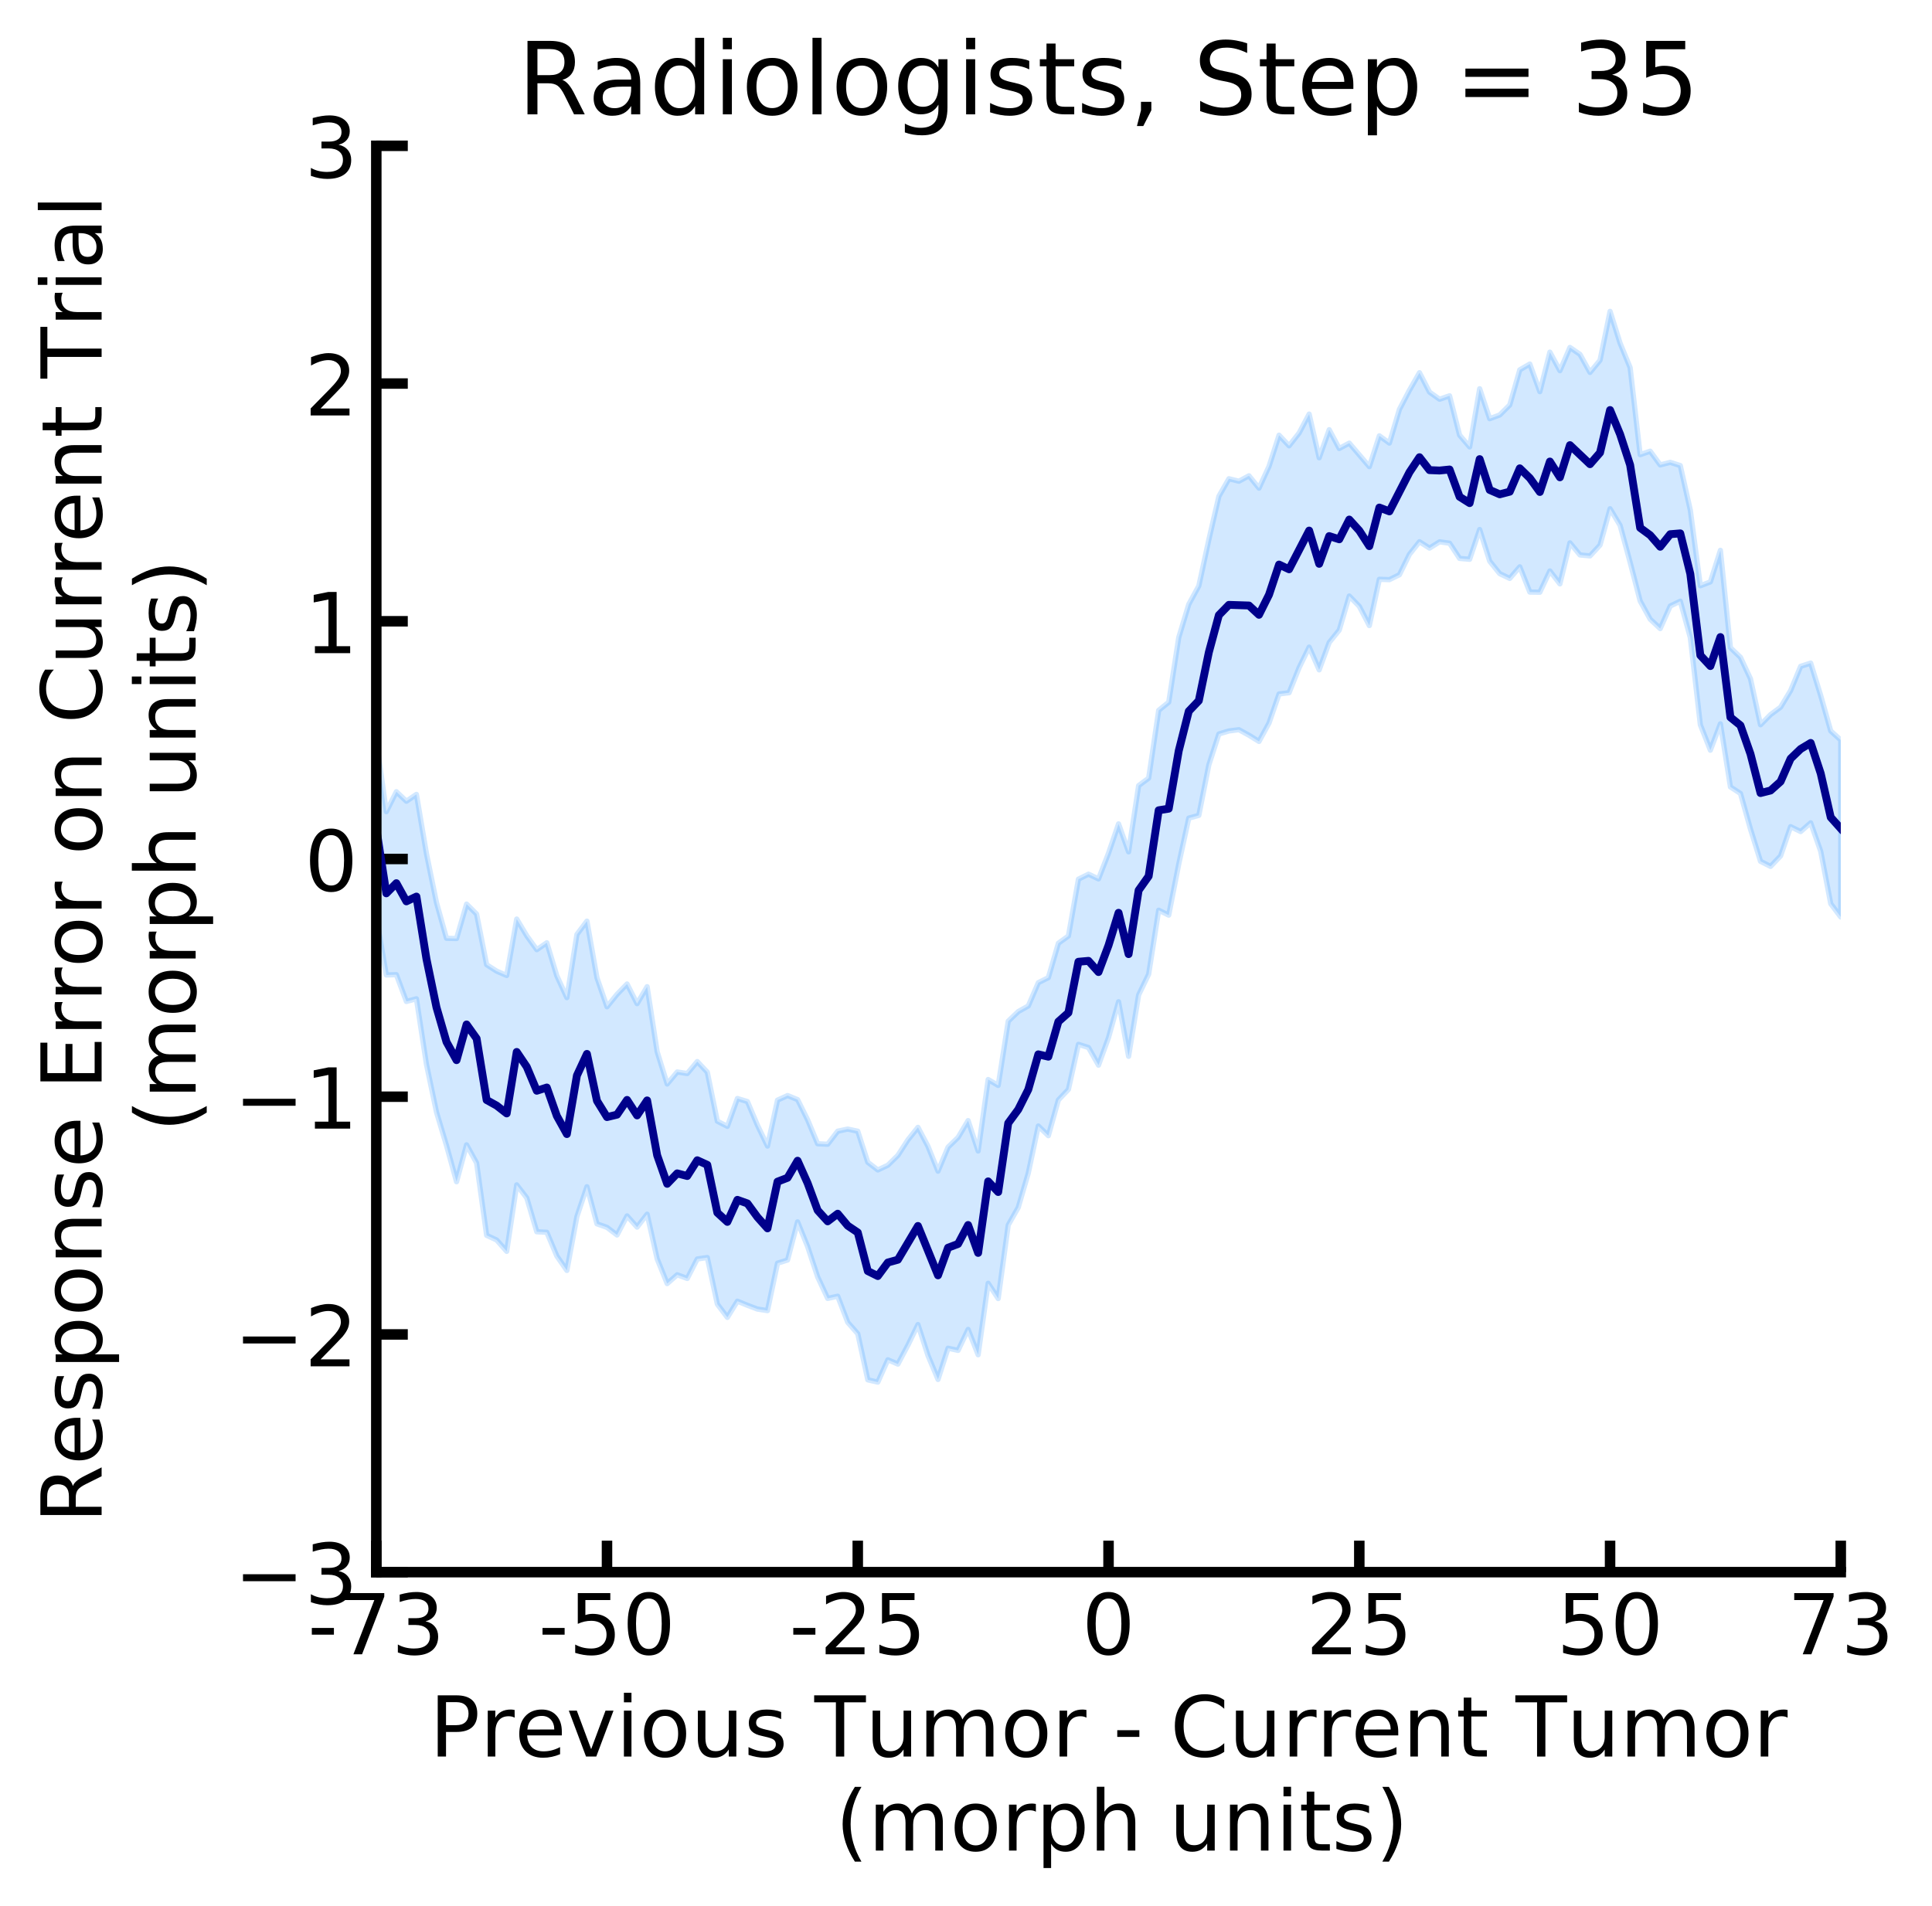 <?xml version="1.0" encoding="utf-8" standalone="no"?>
<!DOCTYPE svg PUBLIC "-//W3C//DTD SVG 1.1//EN"
  "http://www.w3.org/Graphics/SVG/1.1/DTD/svg11.dtd">
<!-- Created with matplotlib (https://matplotlib.org/) -->
<svg height="363.175pt" version="1.1" viewBox="0 0 368.069 363.175" width="368.069pt" xmlns="http://www.w3.org/2000/svg" xmlns:xlink="http://www.w3.org/1999/xlink">
 <defs>
  <style type="text/css">
*{stroke-linecap:butt;stroke-linejoin:round;}
  </style>
 </defs>
 <g id="figure_1">
  <g id="patch_1">
   <path d="M 0 363.175 
L 368.069 363.175 
L 368.069 0 
L 0 0 
z
" style="fill:#ffffff;"/>
  </g>
  <g id="axes_1">
   <g id="patch_2">
    <path d="M 71.689 299.589 
L 350.689 299.589 
L 350.689 27.789 
L 71.689 27.789 
z
" style="fill:#ffffff;"/>
   </g>
   <g id="PolyCollection_1">
    <defs>
     <path d="M 71.689 -188.429 
L 71.689 -222.146 
L 73.6 -208.503 
L 75.511 -212.309 
L 77.422 -210.492 
L 79.333 -211.796 
L 81.244 -200.526 
L 83.155 -191.182 
L 85.066 -184.375 
L 86.977 -184.326 
L 88.888 -190.89 
L 90.799 -188.99 
L 92.71 -179.336 
L 94.621 -178.111 
L 96.531 -177.284 
L 98.442 -188.038 
L 100.353 -184.854 
L 102.264 -182.2 
L 104.175 -183.523 
L 106.086 -177.214 
L 107.997 -173.061 
L 109.908 -185.107 
L 111.819 -187.646 
L 113.73 -176.845 
L 115.641 -171.325 
L 117.552 -173.695 
L 119.463 -175.667 
L 121.374 -171.914 
L 123.285 -175.153 
L 125.196 -162.769 
L 127.107 -156.605 
L 129.018 -158.898 
L 130.929 -158.602 
L 132.84 -160.883 
L 134.751 -158.858 
L 136.662 -149.515 
L 138.573 -148.535 
L 140.484 -153.843 
L 142.394 -153.259 
L 144.305 -148.754 
L 146.216 -144.777 
L 148.127 -153.53 
L 150.038 -154.405 
L 151.949 -153.633 
L 153.86 -149.788 
L 155.771 -145.221 
L 157.682 -145.126 
L 159.593 -147.615 
L 161.504 -148.017 
L 163.415 -147.611 
L 165.326 -141.69 
L 167.237 -140.225 
L 169.148 -141.129 
L 171.059 -143.007 
L 172.97 -145.961 
L 174.881 -148.347 
L 176.792 -144.726 
L 178.703 -139.99 
L 180.614 -144.564 
L 182.525 -146.423 
L 184.436 -149.634 
L 186.347 -143.834 
L 188.257 -157.461 
L 190.168 -156.333 
L 192.079 -168.573 
L 193.99 -170.407 
L 195.901 -171.479 
L 197.812 -175.91 
L 199.723 -176.871 
L 201.634 -183.429 
L 203.545 -184.811 
L 205.456 -195.639 
L 207.367 -196.592 
L 209.278 -195.688 
L 211.189 -200.597 
L 213.1 -206.178 
L 215.011 -200.841 
L 216.922 -213.466 
L 218.833 -214.893 
L 220.744 -227.809 
L 222.655 -229.36 
L 224.566 -241.701 
L 226.477 -248.023 
L 228.388 -251.516 
L 230.299 -260.335 
L 232.21 -268.601 
L 234.121 -271.944 
L 236.031 -271.473 
L 237.942 -272.508 
L 239.853 -270.153 
L 241.764 -274.311 
L 243.675 -280.248 
L 245.586 -278.219 
L 247.497 -280.663 
L 249.408 -284.267 
L 251.319 -275.94 
L 253.23 -281.291 
L 255.141 -277.709 
L 257.052 -278.734 
L 258.963 -276.494 
L 260.874 -274.249 
L 262.785 -280.123 
L 264.696 -278.739 
L 266.607 -285.166 
L 268.518 -288.813 
L 270.429 -292.153 
L 272.34 -288.454 
L 274.251 -287.098 
L 276.162 -287.751 
L 278.073 -280.252 
L 279.984 -278.006 
L 281.894 -289.098 
L 283.805 -283.387 
L 285.716 -284.099 
L 287.627 -286.006 
L 289.538 -292.695 
L 291.449 -293.805 
L 293.36 -288.537 
L 295.271 -296.069 
L 297.182 -292.534 
L 299.093 -296.966 
L 301.004 -295.646 
L 302.915 -292.202 
L 304.826 -294.526 
L 306.737 -303.844 
L 308.648 -297.781 
L 310.559 -293.126 
L 312.47 -276.53 
L 314.381 -277.198 
L 316.292 -274.581 
L 318.203 -275.069 
L 320.114 -274.458 
L 322.025 -265.977 
L 323.936 -251.55 
L 325.847 -252.29 
L 327.757 -258.305 
L 329.668 -239.754 
L 331.579 -237.912 
L 333.49 -233.821 
L 335.401 -225.061 
L 337.312 -226.996 
L 339.223 -228.414 
L 341.134 -231.579 
L 343.045 -236.196 
L 344.956 -236.814 
L 346.867 -230.633 
L 348.778 -223.883 
L 350.689 -222.146 
L 350.689 -188.429 
L 350.689 -188.429 
L 348.778 -190.957 
L 346.867 -200.948 
L 344.956 -206.38 
L 343.045 -204.708 
L 341.134 -205.645 
L 339.223 -200.068 
L 337.312 -198.07 
L 335.401 -199.043 
L 333.49 -205.17 
L 331.579 -211.969 
L 329.668 -213.215 
L 327.757 -225.246 
L 325.847 -220.214 
L 323.936 -225.055 
L 322.025 -241.66 
L 320.114 -248.609 
L 318.203 -247.687 
L 316.292 -243.391 
L 314.381 -245.178 
L 312.47 -248.649 
L 310.559 -256.011 
L 308.648 -263.051 
L 306.737 -266.23 
L 304.826 -259.304 
L 302.915 -257.241 
L 301.004 -257.422 
L 299.093 -259.731 
L 297.182 -251.907 
L 295.271 -254.375 
L 293.36 -250.314 
L 291.449 -250.345 
L 289.538 -255.163 
L 287.627 -252.949 
L 285.716 -253.86 
L 283.805 -256.237 
L 281.894 -262.271 
L 279.984 -256.599 
L 278.073 -256.76 
L 276.162 -259.661 
L 274.251 -259.923 
L 272.34 -258.726 
L 270.429 -259.942 
L 268.518 -257.541 
L 266.607 -253.652 
L 264.696 -252.715 
L 262.785 -252.786 
L 260.874 -243.964 
L 258.963 -247.628 
L 257.052 -249.599 
L 255.141 -243.104 
L 253.23 -240.741 
L 251.319 -235.526 
L 249.408 -239.863 
L 247.497 -235.937 
L 245.586 -231.168 
L 243.675 -230.934 
L 241.764 -225.388 
L 239.853 -221.885 
L 237.942 -223.068 
L 236.031 -224.122 
L 234.121 -223.88 
L 232.21 -223.307 
L 230.299 -217.41 
L 228.388 -207.793 
L 226.477 -207.27 
L 224.566 -198.509 
L 222.655 -188.784 
L 220.744 -189.726 
L 218.833 -177.529 
L 216.922 -173.568 
L 215.011 -161.878 
L 213.1 -172.284 
L 211.189 -165.451 
L 209.278 -160.194 
L 207.367 -163.555 
L 205.456 -164.162 
L 203.545 -155.566 
L 201.634 -153.558 
L 199.723 -146.757 
L 197.812 -148.605 
L 195.901 -139.624 
L 193.99 -133.087 
L 192.079 -129.723 
L 190.168 -115.717 
L 188.257 -118.635 
L 186.347 -105.005 
L 184.436 -109.838 
L 182.525 -105.841 
L 180.614 -106.255 
L 178.703 -100.304 
L 176.792 -104.863 
L 174.881 -110.763 
L 172.97 -106.836 
L 171.059 -103.231 
L 169.148 -104.051 
L 167.237 -99.794 
L 165.326 -100.231 
L 163.415 -109.018 
L 161.504 -111.187 
L 159.593 -116.166 
L 157.682 -115.744 
L 155.771 -119.849 
L 153.86 -125.626 
L 151.949 -130.337 
L 150.038 -123.06 
L 148.127 -122.465 
L 146.216 -113.421 
L 144.305 -113.716 
L 142.394 -114.437 
L 140.484 -115.22 
L 138.573 -112.13 
L 136.662 -114.653 
L 134.751 -123.537 
L 132.84 -123.262 
L 130.929 -119.546 
L 129.018 -120.252 
L 127.107 -118.568 
L 125.196 -123.286 
L 123.285 -131.8 
L 121.374 -129.331 
L 119.463 -131.474 
L 117.552 -127.834 
L 115.641 -129.284 
L 113.73 -129.959 
L 111.819 -137.032 
L 109.908 -131.344 
L 107.997 -121.075 
L 106.086 -123.823 
L 104.175 -128.35 
L 102.264 -128.444 
L 100.353 -134.903 
L 98.442 -137.387 
L 96.531 -124.716 
L 94.621 -126.876 
L 92.71 -127.765 
L 90.799 -141.554 
L 88.888 -145.015 
L 86.977 -137.981 
L 85.066 -144.869 
L 83.155 -151.248 
L 81.244 -160.355 
L 79.333 -172.847 
L 77.422 -172.331 
L 75.511 -177.438 
L 73.6 -177.381 
L 71.689 -188.429 
z
" id="m6a4bc17af1" style="stroke:#1e90ff;stroke-opacity:0.2;"/>
    </defs>
    <g clip-path="url(#p7800f94bde)">
     <use style="fill:#1e90ff;fill-opacity:0.2;stroke:#1e90ff;stroke-opacity:0.2;" x="0" xlink:href="#m6a4bc17af1" y="363.175"/>
    </g>
   </g>
   <g id="matplotlib.axis_1">
    <g id="xtick_1">
     <g id="line2d_1">
      <defs>
       <path d="M 0 0 
L 0 -6 
" id="m533072d7c7" style="stroke:#000000;stroke-width:2;"/>
      </defs>
      <g>
       <use style="stroke:#000000;stroke-width:2;" x="71.689" xlink:href="#m533072d7c7" y="299.589"/>
      </g>
     </g>
     <g id="text_1">
      <!-- -73 -->
      <defs>
       <path d="M 4.891 31.391 
L 31.203 31.391 
L 31.203 23.391 
L 4.891 23.391 
z
" id="DejaVuSans-45"/>
       <path d="M 8.203 72.906 
L 55.078 72.906 
L 55.078 68.703 
L 28.609 0 
L 18.312 0 
L 43.219 64.594 
L 8.203 64.594 
z
" id="DejaVuSans-55"/>
       <path d="M 40.578 39.312 
Q 47.656 37.797 51.625 33 
Q 55.609 28.219 55.609 21.188 
Q 55.609 10.406 48.188 4.484 
Q 40.766 -1.422 27.094 -1.422 
Q 22.516 -1.422 17.656 -0.516 
Q 12.797 0.391 7.625 2.203 
L 7.625 11.719 
Q 11.719 9.328 16.594 8.109 
Q 21.484 6.891 26.812 6.891 
Q 36.078 6.891 40.938 10.547 
Q 45.797 14.203 45.797 21.188 
Q 45.797 27.641 41.281 31.266 
Q 36.766 34.906 28.719 34.906 
L 20.219 34.906 
L 20.219 43.016 
L 29.109 43.016 
Q 36.375 43.016 40.234 45.922 
Q 44.094 48.828 44.094 54.297 
Q 44.094 59.906 40.109 62.906 
Q 36.141 65.922 28.719 65.922 
Q 24.656 65.922 20.016 65.031 
Q 15.375 64.156 9.812 62.312 
L 9.812 71.094 
Q 15.438 72.656 20.344 73.438 
Q 25.25 74.219 29.594 74.219 
Q 40.828 74.219 47.359 69.109 
Q 53.906 64.016 53.906 55.328 
Q 53.906 49.266 50.438 45.094 
Q 46.969 40.922 40.578 39.312 
z
" id="DejaVuSans-51"/>
      </defs>
      <g transform="translate(58.623 315.247)scale(0.16 -0.16)">
       <use xlink:href="#DejaVuSans-45"/>
       <use x="36.084" xlink:href="#DejaVuSans-55"/>
       <use x="99.707" xlink:href="#DejaVuSans-51"/>
      </g>
     </g>
    </g>
    <g id="xtick_2">
     <g id="line2d_2">
      <g>
       <use style="stroke:#000000;stroke-width:2;" x="115.641" xlink:href="#m533072d7c7" y="299.589"/>
      </g>
     </g>
     <g id="text_2">
      <!-- -50 -->
      <defs>
       <path d="M 10.797 72.906 
L 49.516 72.906 
L 49.516 64.594 
L 19.828 64.594 
L 19.828 46.734 
Q 21.969 47.469 24.109 47.828 
Q 26.266 48.188 28.422 48.188 
Q 40.625 48.188 47.75 41.5 
Q 54.891 34.812 54.891 23.391 
Q 54.891 11.625 47.562 5.094 
Q 40.234 -1.422 26.906 -1.422 
Q 22.312 -1.422 17.547 -0.641 
Q 12.797 0.141 7.719 1.703 
L 7.719 11.625 
Q 12.109 9.234 16.797 8.062 
Q 21.484 6.891 26.703 6.891 
Q 35.156 6.891 40.078 11.328 
Q 45.016 15.766 45.016 23.391 
Q 45.016 31 40.078 35.438 
Q 35.156 39.891 26.703 39.891 
Q 22.75 39.891 18.812 39.016 
Q 14.891 38.141 10.797 36.281 
z
" id="DejaVuSans-53"/>
       <path d="M 31.781 66.406 
Q 24.172 66.406 20.328 58.906 
Q 16.5 51.422 16.5 36.375 
Q 16.5 21.391 20.328 13.891 
Q 24.172 6.391 31.781 6.391 
Q 39.453 6.391 43.281 13.891 
Q 47.125 21.391 47.125 36.375 
Q 47.125 51.422 43.281 58.906 
Q 39.453 66.406 31.781 66.406 
z
M 31.781 74.219 
Q 44.047 74.219 50.516 64.516 
Q 56.984 54.828 56.984 36.375 
Q 56.984 17.969 50.516 8.266 
Q 44.047 -1.422 31.781 -1.422 
Q 19.531 -1.422 13.062 8.266 
Q 6.594 17.969 6.594 36.375 
Q 6.594 54.828 13.062 64.516 
Q 19.531 74.219 31.781 74.219 
z
" id="DejaVuSans-48"/>
      </defs>
      <g transform="translate(102.575 315.247)scale(0.16 -0.16)">
       <use xlink:href="#DejaVuSans-45"/>
       <use x="36.084" xlink:href="#DejaVuSans-53"/>
       <use x="99.707" xlink:href="#DejaVuSans-48"/>
      </g>
     </g>
    </g>
    <g id="xtick_3">
     <g id="line2d_3">
      <g>
       <use style="stroke:#000000;stroke-width:2;" x="163.415" xlink:href="#m533072d7c7" y="299.589"/>
      </g>
     </g>
     <g id="text_3">
      <!-- -25 -->
      <defs>
       <path d="M 19.188 8.297 
L 53.609 8.297 
L 53.609 0 
L 7.328 0 
L 7.328 8.297 
Q 12.938 14.109 22.625 23.891 
Q 32.328 33.688 34.812 36.531 
Q 39.547 41.844 41.422 45.531 
Q 43.312 49.219 43.312 52.781 
Q 43.312 58.594 39.234 62.25 
Q 35.156 65.922 28.609 65.922 
Q 23.969 65.922 18.812 64.312 
Q 13.672 62.703 7.812 59.422 
L 7.812 69.391 
Q 13.766 71.781 18.938 73 
Q 24.125 74.219 28.422 74.219 
Q 39.75 74.219 46.484 68.547 
Q 53.219 62.891 53.219 53.422 
Q 53.219 48.922 51.531 44.891 
Q 49.859 40.875 45.406 35.406 
Q 44.188 33.984 37.641 27.219 
Q 31.109 20.453 19.188 8.297 
z
" id="DejaVuSans-50"/>
      </defs>
      <g transform="translate(150.349 315.247)scale(0.16 -0.16)">
       <use xlink:href="#DejaVuSans-45"/>
       <use x="36.084" xlink:href="#DejaVuSans-50"/>
       <use x="99.707" xlink:href="#DejaVuSans-53"/>
      </g>
     </g>
    </g>
    <g id="xtick_4">
     <g id="line2d_4">
      <g>
       <use style="stroke:#000000;stroke-width:2;" x="211.189" xlink:href="#m533072d7c7" y="299.589"/>
      </g>
     </g>
     <g id="text_4">
      <!-- 0 -->
      <g transform="translate(206.099 315.247)scale(0.16 -0.16)">
       <use xlink:href="#DejaVuSans-48"/>
      </g>
     </g>
    </g>
    <g id="xtick_5">
     <g id="line2d_5">
      <g>
       <use style="stroke:#000000;stroke-width:2;" x="258.963" xlink:href="#m533072d7c7" y="299.589"/>
      </g>
     </g>
     <g id="text_5">
      <!-- 25 -->
      <g transform="translate(248.783 315.247)scale(0.16 -0.16)">
       <use xlink:href="#DejaVuSans-50"/>
       <use x="63.623" xlink:href="#DejaVuSans-53"/>
      </g>
     </g>
    </g>
    <g id="xtick_6">
     <g id="line2d_6">
      <g>
       <use style="stroke:#000000;stroke-width:2;" x="306.737" xlink:href="#m533072d7c7" y="299.589"/>
      </g>
     </g>
     <g id="text_6">
      <!-- 50 -->
      <g transform="translate(296.557 315.247)scale(0.16 -0.16)">
       <use xlink:href="#DejaVuSans-53"/>
       <use x="63.623" xlink:href="#DejaVuSans-48"/>
      </g>
     </g>
    </g>
    <g id="xtick_7">
     <g id="line2d_7">
      <g>
       <use style="stroke:#000000;stroke-width:2;" x="350.689" xlink:href="#m533072d7c7" y="299.589"/>
      </g>
     </g>
     <g id="text_7">
      <!-- 73 -->
      <g transform="translate(340.509 315.247)scale(0.16 -0.16)">
       <use xlink:href="#DejaVuSans-55"/>
       <use x="63.623" xlink:href="#DejaVuSans-51"/>
      </g>
     </g>
    </g>
    <g id="text_8">
     <!-- Previous Tumor - Current Tumor -->
     <defs>
      <path d="M 19.672 64.797 
L 19.672 37.406 
L 32.078 37.406 
Q 38.969 37.406 42.719 40.969 
Q 46.484 44.531 46.484 51.125 
Q 46.484 57.672 42.719 61.234 
Q 38.969 64.797 32.078 64.797 
z
M 9.812 72.906 
L 32.078 72.906 
Q 44.344 72.906 50.609 67.359 
Q 56.891 61.812 56.891 51.125 
Q 56.891 40.328 50.609 34.812 
Q 44.344 29.297 32.078 29.297 
L 19.672 29.297 
L 19.672 0 
L 9.812 0 
z
" id="DejaVuSans-80"/>
      <path d="M 41.109 46.297 
Q 39.594 47.172 37.812 47.578 
Q 36.031 48 33.891 48 
Q 26.266 48 22.188 43.047 
Q 18.109 38.094 18.109 28.812 
L 18.109 0 
L 9.078 0 
L 9.078 54.688 
L 18.109 54.688 
L 18.109 46.188 
Q 20.953 51.172 25.484 53.578 
Q 30.031 56 36.531 56 
Q 37.453 56 38.578 55.875 
Q 39.703 55.766 41.062 55.516 
z
" id="DejaVuSans-114"/>
      <path d="M 56.203 29.594 
L 56.203 25.203 
L 14.891 25.203 
Q 15.484 15.922 20.484 11.062 
Q 25.484 6.203 34.422 6.203 
Q 39.594 6.203 44.453 7.469 
Q 49.312 8.734 54.109 11.281 
L 54.109 2.781 
Q 49.266 0.734 44.188 -0.344 
Q 39.109 -1.422 33.891 -1.422 
Q 20.797 -1.422 13.156 6.188 
Q 5.516 13.812 5.516 26.812 
Q 5.516 40.234 12.766 48.109 
Q 20.016 56 32.328 56 
Q 43.359 56 49.781 48.891 
Q 56.203 41.797 56.203 29.594 
z
M 47.219 32.234 
Q 47.125 39.594 43.094 43.984 
Q 39.062 48.391 32.422 48.391 
Q 24.906 48.391 20.391 44.141 
Q 15.875 39.891 15.188 32.172 
z
" id="DejaVuSans-101"/>
      <path d="M 2.984 54.688 
L 12.5 54.688 
L 29.594 8.797 
L 46.688 54.688 
L 56.203 54.688 
L 35.688 0 
L 23.484 0 
z
" id="DejaVuSans-118"/>
      <path d="M 9.422 54.688 
L 18.406 54.688 
L 18.406 0 
L 9.422 0 
z
M 9.422 75.984 
L 18.406 75.984 
L 18.406 64.594 
L 9.422 64.594 
z
" id="DejaVuSans-105"/>
      <path d="M 30.609 48.391 
Q 23.391 48.391 19.188 42.75 
Q 14.984 37.109 14.984 27.297 
Q 14.984 17.484 19.156 11.844 
Q 23.344 6.203 30.609 6.203 
Q 37.797 6.203 41.984 11.859 
Q 46.188 17.531 46.188 27.297 
Q 46.188 37.016 41.984 42.703 
Q 37.797 48.391 30.609 48.391 
z
M 30.609 56 
Q 42.328 56 49.016 48.375 
Q 55.719 40.766 55.719 27.297 
Q 55.719 13.875 49.016 6.219 
Q 42.328 -1.422 30.609 -1.422 
Q 18.844 -1.422 12.172 6.219 
Q 5.516 13.875 5.516 27.297 
Q 5.516 40.766 12.172 48.375 
Q 18.844 56 30.609 56 
z
" id="DejaVuSans-111"/>
      <path d="M 8.5 21.578 
L 8.5 54.688 
L 17.484 54.688 
L 17.484 21.922 
Q 17.484 14.156 20.5 10.266 
Q 23.531 6.391 29.594 6.391 
Q 36.859 6.391 41.078 11.031 
Q 45.312 15.672 45.312 23.688 
L 45.312 54.688 
L 54.297 54.688 
L 54.297 0 
L 45.312 0 
L 45.312 8.406 
Q 42.047 3.422 37.719 1 
Q 33.406 -1.422 27.688 -1.422 
Q 18.266 -1.422 13.375 4.438 
Q 8.5 10.297 8.5 21.578 
z
M 31.109 56 
z
" id="DejaVuSans-117"/>
      <path d="M 44.281 53.078 
L 44.281 44.578 
Q 40.484 46.531 36.375 47.5 
Q 32.281 48.484 27.875 48.484 
Q 21.188 48.484 17.844 46.438 
Q 14.5 44.391 14.5 40.281 
Q 14.5 37.156 16.891 35.375 
Q 19.281 33.594 26.516 31.984 
L 29.594 31.297 
Q 39.156 29.25 43.188 25.516 
Q 47.219 21.781 47.219 15.094 
Q 47.219 7.469 41.188 3.016 
Q 35.156 -1.422 24.609 -1.422 
Q 20.219 -1.422 15.453 -0.562 
Q 10.688 0.297 5.422 2 
L 5.422 11.281 
Q 10.406 8.688 15.234 7.391 
Q 20.062 6.109 24.812 6.109 
Q 31.156 6.109 34.562 8.281 
Q 37.984 10.453 37.984 14.406 
Q 37.984 18.062 35.516 20.016 
Q 33.062 21.969 24.703 23.781 
L 21.578 24.516 
Q 13.234 26.266 9.516 29.906 
Q 5.812 33.547 5.812 39.891 
Q 5.812 47.609 11.281 51.797 
Q 16.75 56 26.812 56 
Q 31.781 56 36.172 55.266 
Q 40.578 54.547 44.281 53.078 
z
" id="DejaVuSans-115"/>
      <path id="DejaVuSans-32"/>
      <path d="M -0.297 72.906 
L 61.375 72.906 
L 61.375 64.594 
L 35.5 64.594 
L 35.5 0 
L 25.594 0 
L 25.594 64.594 
L -0.297 64.594 
z
" id="DejaVuSans-84"/>
      <path d="M 52 44.188 
Q 55.375 50.25 60.062 53.125 
Q 64.75 56 71.094 56 
Q 79.641 56 84.281 50.016 
Q 88.922 44.047 88.922 33.016 
L 88.922 0 
L 79.891 0 
L 79.891 32.719 
Q 79.891 40.578 77.094 44.375 
Q 74.312 48.188 68.609 48.188 
Q 61.625 48.188 57.562 43.547 
Q 53.516 38.922 53.516 30.906 
L 53.516 0 
L 44.484 0 
L 44.484 32.719 
Q 44.484 40.625 41.703 44.406 
Q 38.922 48.188 33.109 48.188 
Q 26.219 48.188 22.156 43.531 
Q 18.109 38.875 18.109 30.906 
L 18.109 0 
L 9.078 0 
L 9.078 54.688 
L 18.109 54.688 
L 18.109 46.188 
Q 21.188 51.219 25.484 53.609 
Q 29.781 56 35.688 56 
Q 41.656 56 45.828 52.969 
Q 50 49.953 52 44.188 
z
" id="DejaVuSans-109"/>
      <path d="M 64.406 67.281 
L 64.406 56.891 
Q 59.422 61.531 53.781 63.812 
Q 48.141 66.109 41.797 66.109 
Q 29.297 66.109 22.656 58.469 
Q 16.016 50.828 16.016 36.375 
Q 16.016 21.969 22.656 14.328 
Q 29.297 6.688 41.797 6.688 
Q 48.141 6.688 53.781 8.984 
Q 59.422 11.281 64.406 15.922 
L 64.406 5.609 
Q 59.234 2.094 53.438 0.328 
Q 47.656 -1.422 41.219 -1.422 
Q 24.656 -1.422 15.125 8.703 
Q 5.609 18.844 5.609 36.375 
Q 5.609 53.953 15.125 64.078 
Q 24.656 74.219 41.219 74.219 
Q 47.75 74.219 53.531 72.484 
Q 59.328 70.75 64.406 67.281 
z
" id="DejaVuSans-67"/>
      <path d="M 54.891 33.016 
L 54.891 0 
L 45.906 0 
L 45.906 32.719 
Q 45.906 40.484 42.875 44.328 
Q 39.844 48.188 33.797 48.188 
Q 26.516 48.188 22.312 43.547 
Q 18.109 38.922 18.109 30.906 
L 18.109 0 
L 9.078 0 
L 9.078 54.688 
L 18.109 54.688 
L 18.109 46.188 
Q 21.344 51.125 25.703 53.562 
Q 30.078 56 35.797 56 
Q 45.219 56 50.047 50.172 
Q 54.891 44.344 54.891 33.016 
z
" id="DejaVuSans-110"/>
      <path d="M 18.312 70.219 
L 18.312 54.688 
L 36.812 54.688 
L 36.812 47.703 
L 18.312 47.703 
L 18.312 18.016 
Q 18.312 11.328 20.141 9.422 
Q 21.969 7.516 27.594 7.516 
L 36.812 7.516 
L 36.812 0 
L 27.594 0 
Q 17.188 0 13.234 3.875 
Q 9.281 7.766 9.281 18.016 
L 9.281 47.703 
L 2.688 47.703 
L 2.688 54.688 
L 9.281 54.688 
L 9.281 70.219 
z
" id="DejaVuSans-116"/>
     </defs>
     <g transform="translate(81.825 334.731)scale(0.16 -0.16)">
      <use xlink:href="#DejaVuSans-80"/>
      <use x="60.287" xlink:href="#DejaVuSans-114"/>
      <use x="101.369" xlink:href="#DejaVuSans-101"/>
      <use x="162.893" xlink:href="#DejaVuSans-118"/>
      <use x="222.072" xlink:href="#DejaVuSans-105"/>
      <use x="249.855" xlink:href="#DejaVuSans-111"/>
      <use x="311.037" xlink:href="#DejaVuSans-117"/>
      <use x="374.416" xlink:href="#DejaVuSans-115"/>
      <use x="426.516" xlink:href="#DejaVuSans-32"/>
      <use x="458.303" xlink:href="#DejaVuSans-84"/>
      <use x="519.152" xlink:href="#DejaVuSans-117"/>
      <use x="582.531" xlink:href="#DejaVuSans-109"/>
      <use x="679.943" xlink:href="#DejaVuSans-111"/>
      <use x="741.125" xlink:href="#DejaVuSans-114"/>
      <use x="782.238" xlink:href="#DejaVuSans-32"/>
      <use x="814.025" xlink:href="#DejaVuSans-45"/>
      <use x="850.109" xlink:href="#DejaVuSans-32"/>
      <use x="881.896" xlink:href="#DejaVuSans-67"/>
      <use x="951.721" xlink:href="#DejaVuSans-117"/>
      <use x="1015.1" xlink:href="#DejaVuSans-114"/>
      <use x="1056.197" xlink:href="#DejaVuSans-114"/>
      <use x="1097.279" xlink:href="#DejaVuSans-101"/>
      <use x="1158.803" xlink:href="#DejaVuSans-110"/>
      <use x="1222.182" xlink:href="#DejaVuSans-116"/>
      <use x="1261.391" xlink:href="#DejaVuSans-32"/>
      <use x="1293.178" xlink:href="#DejaVuSans-84"/>
      <use x="1354.027" xlink:href="#DejaVuSans-117"/>
      <use x="1417.406" xlink:href="#DejaVuSans-109"/>
      <use x="1514.818" xlink:href="#DejaVuSans-111"/>
      <use x="1576" xlink:href="#DejaVuSans-114"/>
     </g>
     <!--  (morph units) -->
     <defs>
      <path d="M 31 75.875 
Q 24.469 64.656 21.281 53.656 
Q 18.109 42.672 18.109 31.391 
Q 18.109 20.125 21.312 9.062 
Q 24.516 -2 31 -13.188 
L 23.188 -13.188 
Q 15.875 -1.703 12.234 9.375 
Q 8.594 20.453 8.594 31.391 
Q 8.594 42.281 12.203 53.312 
Q 15.828 64.359 23.188 75.875 
z
" id="DejaVuSans-40"/>
      <path d="M 18.109 8.203 
L 18.109 -20.797 
L 9.078 -20.797 
L 9.078 54.688 
L 18.109 54.688 
L 18.109 46.391 
Q 20.953 51.266 25.266 53.625 
Q 29.594 56 35.594 56 
Q 45.562 56 51.781 48.094 
Q 58.016 40.188 58.016 27.297 
Q 58.016 14.406 51.781 6.484 
Q 45.562 -1.422 35.594 -1.422 
Q 29.594 -1.422 25.266 0.953 
Q 20.953 3.328 18.109 8.203 
z
M 48.688 27.297 
Q 48.688 37.203 44.609 42.844 
Q 40.531 48.484 33.406 48.484 
Q 26.266 48.484 22.188 42.844 
Q 18.109 37.203 18.109 27.297 
Q 18.109 17.391 22.188 11.75 
Q 26.266 6.109 33.406 6.109 
Q 40.531 6.109 44.609 11.75 
Q 48.688 17.391 48.688 27.297 
z
" id="DejaVuSans-112"/>
      <path d="M 54.891 33.016 
L 54.891 0 
L 45.906 0 
L 45.906 32.719 
Q 45.906 40.484 42.875 44.328 
Q 39.844 48.188 33.797 48.188 
Q 26.516 48.188 22.312 43.547 
Q 18.109 38.922 18.109 30.906 
L 18.109 0 
L 9.078 0 
L 9.078 75.984 
L 18.109 75.984 
L 18.109 46.188 
Q 21.344 51.125 25.703 53.562 
Q 30.078 56 35.797 56 
Q 45.219 56 50.047 50.172 
Q 54.891 44.344 54.891 33.016 
z
" id="DejaVuSans-104"/>
      <path d="M 8.016 75.875 
L 15.828 75.875 
Q 23.141 64.359 26.781 53.312 
Q 30.422 42.281 30.422 31.391 
Q 30.422 20.453 26.781 9.375 
Q 23.141 -1.703 15.828 -13.188 
L 8.016 -13.188 
Q 14.5 -2 17.703 9.062 
Q 20.906 20.125 20.906 31.391 
Q 20.906 42.672 17.703 53.656 
Q 14.5 64.656 8.016 75.875 
z
" id="DejaVuSans-41"/>
     </defs>
     <g transform="translate(154.07 352.648)scale(0.16 -0.16)">
      <use xlink:href="#DejaVuSans-32"/>
      <use x="31.787" xlink:href="#DejaVuSans-40"/>
      <use x="70.801" xlink:href="#DejaVuSans-109"/>
      <use x="168.213" xlink:href="#DejaVuSans-111"/>
      <use x="229.395" xlink:href="#DejaVuSans-114"/>
      <use x="270.508" xlink:href="#DejaVuSans-112"/>
      <use x="333.984" xlink:href="#DejaVuSans-104"/>
      <use x="397.363" xlink:href="#DejaVuSans-32"/>
      <use x="429.15" xlink:href="#DejaVuSans-117"/>
      <use x="492.529" xlink:href="#DejaVuSans-110"/>
      <use x="555.908" xlink:href="#DejaVuSans-105"/>
      <use x="583.691" xlink:href="#DejaVuSans-116"/>
      <use x="622.9" xlink:href="#DejaVuSans-115"/>
      <use x="675" xlink:href="#DejaVuSans-41"/>
     </g>
    </g>
   </g>
   <g id="matplotlib.axis_2">
    <g id="ytick_1">
     <g id="line2d_8">
      <defs>
       <path d="M 0 0 
L 6 0 
" id="maa41b0cfbc" style="stroke:#000000;stroke-width:2;"/>
      </defs>
      <g>
       <use style="stroke:#000000;stroke-width:2;" x="71.689" xlink:href="#maa41b0cfbc" y="299.589"/>
      </g>
     </g>
     <g id="text_9">
      <!-- −3 -->
      <defs>
       <path d="M 10.594 35.5 
L 73.188 35.5 
L 73.188 27.203 
L 10.594 27.203 
z
" id="DejaVuSans-8722"/>
      </defs>
      <g transform="translate(44.602 305.668)scale(0.16 -0.16)">
       <use xlink:href="#DejaVuSans-8722"/>
       <use x="83.789" xlink:href="#DejaVuSans-51"/>
      </g>
     </g>
    </g>
    <g id="ytick_2">
     <g id="line2d_9">
      <g>
       <use style="stroke:#000000;stroke-width:2;" x="71.689" xlink:href="#maa41b0cfbc" y="254.289"/>
      </g>
     </g>
     <g id="text_10">
      <!-- −2 -->
      <g transform="translate(44.602 260.368)scale(0.16 -0.16)">
       <use xlink:href="#DejaVuSans-8722"/>
       <use x="83.789" xlink:href="#DejaVuSans-50"/>
      </g>
     </g>
    </g>
    <g id="ytick_3">
     <g id="line2d_10">
      <g>
       <use style="stroke:#000000;stroke-width:2;" x="71.689" xlink:href="#maa41b0cfbc" y="208.989"/>
      </g>
     </g>
     <g id="text_11">
      <!-- −1 -->
      <defs>
       <path d="M 12.406 8.297 
L 28.516 8.297 
L 28.516 63.922 
L 10.984 60.406 
L 10.984 69.391 
L 28.422 72.906 
L 38.281 72.906 
L 38.281 8.297 
L 54.391 8.297 
L 54.391 0 
L 12.406 0 
z
" id="DejaVuSans-49"/>
      </defs>
      <g transform="translate(44.602 215.068)scale(0.16 -0.16)">
       <use xlink:href="#DejaVuSans-8722"/>
       <use x="83.789" xlink:href="#DejaVuSans-49"/>
      </g>
     </g>
    </g>
    <g id="ytick_4">
     <g id="line2d_11">
      <g>
       <use style="stroke:#000000;stroke-width:2;" x="71.689" xlink:href="#maa41b0cfbc" y="163.689"/>
      </g>
     </g>
     <g id="text_12">
      <!-- 0 -->
      <g transform="translate(58.009 169.768)scale(0.16 -0.16)">
       <use xlink:href="#DejaVuSans-48"/>
      </g>
     </g>
    </g>
    <g id="ytick_5">
     <g id="line2d_12">
      <g>
       <use style="stroke:#000000;stroke-width:2;" x="71.689" xlink:href="#maa41b0cfbc" y="118.389"/>
      </g>
     </g>
     <g id="text_13">
      <!-- 1 -->
      <g transform="translate(58.009 124.468)scale(0.16 -0.16)">
       <use xlink:href="#DejaVuSans-49"/>
      </g>
     </g>
    </g>
    <g id="ytick_6">
     <g id="line2d_13">
      <g>
       <use style="stroke:#000000;stroke-width:2;" x="71.689" xlink:href="#maa41b0cfbc" y="73.089"/>
      </g>
     </g>
     <g id="text_14">
      <!-- 2 -->
      <g transform="translate(58.009 79.168)scale(0.16 -0.16)">
       <use xlink:href="#DejaVuSans-50"/>
      </g>
     </g>
    </g>
    <g id="ytick_7">
     <g id="line2d_14">
      <g>
       <use style="stroke:#000000;stroke-width:2;" x="71.689" xlink:href="#maa41b0cfbc" y="27.789"/>
      </g>
     </g>
     <g id="text_15">
      <!-- 3 -->
      <g transform="translate(58.009 33.868)scale(0.16 -0.16)">
       <use xlink:href="#DejaVuSans-51"/>
      </g>
     </g>
    </g>
    <g id="text_16">
     <!-- Response Error on Current Trial -->
     <defs>
      <path d="M 44.391 34.188 
Q 47.562 33.109 50.562 29.594 
Q 53.562 26.078 56.594 19.922 
L 66.609 0 
L 56 0 
L 46.688 18.703 
Q 43.062 26.031 39.672 28.422 
Q 36.281 30.812 30.422 30.812 
L 19.672 30.812 
L 19.672 0 
L 9.812 0 
L 9.812 72.906 
L 32.078 72.906 
Q 44.578 72.906 50.734 67.672 
Q 56.891 62.453 56.891 51.906 
Q 56.891 45.016 53.688 40.469 
Q 50.484 35.938 44.391 34.188 
z
M 19.672 64.797 
L 19.672 38.922 
L 32.078 38.922 
Q 39.203 38.922 42.844 42.219 
Q 46.484 45.516 46.484 51.906 
Q 46.484 58.297 42.844 61.547 
Q 39.203 64.797 32.078 64.797 
z
" id="DejaVuSans-82"/>
      <path d="M 9.812 72.906 
L 55.906 72.906 
L 55.906 64.594 
L 19.672 64.594 
L 19.672 43.016 
L 54.391 43.016 
L 54.391 34.719 
L 19.672 34.719 
L 19.672 8.297 
L 56.781 8.297 
L 56.781 0 
L 9.812 0 
z
" id="DejaVuSans-69"/>
      <path d="M 34.281 27.484 
Q 23.391 27.484 19.188 25 
Q 14.984 22.516 14.984 16.5 
Q 14.984 11.719 18.141 8.906 
Q 21.297 6.109 26.703 6.109 
Q 34.188 6.109 38.703 11.406 
Q 43.219 16.703 43.219 25.484 
L 43.219 27.484 
z
M 52.203 31.203 
L 52.203 0 
L 43.219 0 
L 43.219 8.297 
Q 40.141 3.328 35.547 0.953 
Q 30.953 -1.422 24.312 -1.422 
Q 15.922 -1.422 10.953 3.297 
Q 6 8.016 6 15.922 
Q 6 25.141 12.172 29.828 
Q 18.359 34.516 30.609 34.516 
L 43.219 34.516 
L 43.219 35.406 
Q 43.219 41.609 39.141 45 
Q 35.062 48.391 27.688 48.391 
Q 23 48.391 18.547 47.266 
Q 14.109 46.141 10.016 43.891 
L 10.016 52.203 
Q 14.938 54.109 19.578 55.047 
Q 24.219 56 28.609 56 
Q 40.484 56 46.344 49.844 
Q 52.203 43.703 52.203 31.203 
z
" id="DejaVuSans-97"/>
      <path d="M 9.422 75.984 
L 18.406 75.984 
L 18.406 0 
L 9.422 0 
z
" id="DejaVuSans-108"/>
     </defs>
     <g transform="translate(19.358 290.278)rotate(-90)scale(0.16 -0.16)">
      <use xlink:href="#DejaVuSans-82"/>
      <use x="69.42" xlink:href="#DejaVuSans-101"/>
      <use x="130.943" xlink:href="#DejaVuSans-115"/>
      <use x="183.043" xlink:href="#DejaVuSans-112"/>
      <use x="246.52" xlink:href="#DejaVuSans-111"/>
      <use x="307.701" xlink:href="#DejaVuSans-110"/>
      <use x="371.08" xlink:href="#DejaVuSans-115"/>
      <use x="423.18" xlink:href="#DejaVuSans-101"/>
      <use x="484.703" xlink:href="#DejaVuSans-32"/>
      <use x="516.49" xlink:href="#DejaVuSans-69"/>
      <use x="579.674" xlink:href="#DejaVuSans-114"/>
      <use x="620.771" xlink:href="#DejaVuSans-114"/>
      <use x="661.854" xlink:href="#DejaVuSans-111"/>
      <use x="723.035" xlink:href="#DejaVuSans-114"/>
      <use x="764.148" xlink:href="#DejaVuSans-32"/>
      <use x="795.936" xlink:href="#DejaVuSans-111"/>
      <use x="857.117" xlink:href="#DejaVuSans-110"/>
      <use x="920.496" xlink:href="#DejaVuSans-32"/>
      <use x="952.283" xlink:href="#DejaVuSans-67"/>
      <use x="1022.107" xlink:href="#DejaVuSans-117"/>
      <use x="1085.486" xlink:href="#DejaVuSans-114"/>
      <use x="1126.584" xlink:href="#DejaVuSans-114"/>
      <use x="1167.666" xlink:href="#DejaVuSans-101"/>
      <use x="1229.189" xlink:href="#DejaVuSans-110"/>
      <use x="1292.568" xlink:href="#DejaVuSans-116"/>
      <use x="1331.777" xlink:href="#DejaVuSans-32"/>
      <use x="1363.564" xlink:href="#DejaVuSans-84"/>
      <use x="1424.43" xlink:href="#DejaVuSans-114"/>
      <use x="1465.543" xlink:href="#DejaVuSans-105"/>
      <use x="1493.326" xlink:href="#DejaVuSans-97"/>
      <use x="1554.605" xlink:href="#DejaVuSans-108"/>
     </g>
     <!--  (morph units) -->
     <g transform="translate(37.274 220.808)rotate(-90)scale(0.16 -0.16)">
      <use xlink:href="#DejaVuSans-32"/>
      <use x="31.787" xlink:href="#DejaVuSans-40"/>
      <use x="70.801" xlink:href="#DejaVuSans-109"/>
      <use x="168.213" xlink:href="#DejaVuSans-111"/>
      <use x="229.395" xlink:href="#DejaVuSans-114"/>
      <use x="270.508" xlink:href="#DejaVuSans-112"/>
      <use x="333.984" xlink:href="#DejaVuSans-104"/>
      <use x="397.363" xlink:href="#DejaVuSans-32"/>
      <use x="429.15" xlink:href="#DejaVuSans-117"/>
      <use x="492.529" xlink:href="#DejaVuSans-110"/>
      <use x="555.908" xlink:href="#DejaVuSans-105"/>
      <use x="583.691" xlink:href="#DejaVuSans-116"/>
      <use x="622.9" xlink:href="#DejaVuSans-115"/>
      <use x="675" xlink:href="#DejaVuSans-41"/>
     </g>
    </g>
   </g>
   <g id="line2d_15">
    <path clip-path="url(#p7800f94bde)" d="M 71.689 157.888 
L 73.6 170.234 
L 75.511 168.302 
L 77.422 171.764 
L 79.333 170.854 
L 81.244 182.735 
L 83.155 191.96 
L 85.066 198.554 
L 86.977 202.022 
L 88.888 195.223 
L 90.799 197.903 
L 92.71 209.625 
L 94.621 210.682 
L 96.531 212.176 
L 98.442 200.463 
L 100.353 203.297 
L 102.264 207.854 
L 104.175 207.239 
L 106.086 212.657 
L 107.997 216.107 
L 109.908 204.95 
L 111.819 200.836 
L 113.73 209.773 
L 115.641 212.871 
L 117.552 212.411 
L 119.463 209.605 
L 121.374 212.553 
L 123.285 209.699 
L 125.196 220.148 
L 127.107 225.589 
L 129.018 223.6 
L 130.929 224.101 
L 132.84 221.103 
L 134.751 221.978 
L 136.662 231.092 
L 138.573 232.843 
L 140.484 228.644 
L 142.394 229.328 
L 144.305 231.94 
L 146.216 234.076 
L 148.127 225.178 
L 150.038 224.443 
L 151.949 221.191 
L 153.86 225.469 
L 155.771 230.641 
L 157.682 232.74 
L 159.593 231.285 
L 161.504 233.573 
L 163.415 234.861 
L 165.326 242.215 
L 167.237 243.166 
L 169.148 240.586 
L 171.059 240.056 
L 174.881 233.621 
L 178.703 243.029 
L 180.614 237.766 
L 182.525 237.044 
L 184.436 233.44 
L 186.347 238.756 
L 188.257 225.127 
L 190.168 227.151 
L 192.079 214.027 
L 193.99 211.429 
L 195.901 207.624 
L 197.812 200.918 
L 199.723 201.362 
L 201.634 194.682 
L 203.545 192.987 
L 205.456 183.275 
L 207.367 183.102 
L 209.278 185.235 
L 211.189 180.152 
L 213.1 173.944 
L 215.011 181.816 
L 216.922 169.659 
L 218.833 166.964 
L 220.744 154.408 
L 222.655 154.103 
L 224.566 143.071 
L 226.477 135.529 
L 228.388 133.521 
L 230.299 124.303 
L 232.21 117.222 
L 234.121 115.263 
L 237.942 115.387 
L 239.853 117.157 
L 241.764 113.326 
L 243.675 107.585 
L 245.586 108.482 
L 249.408 101.11 
L 251.319 107.442 
L 253.23 102.16 
L 255.141 102.769 
L 257.052 99.009 
L 258.963 101.115 
L 260.874 104.069 
L 262.785 96.721 
L 264.696 97.449 
L 268.518 89.998 
L 270.429 87.128 
L 272.34 89.586 
L 274.251 89.665 
L 276.162 89.47 
L 278.073 94.669 
L 279.984 95.873 
L 281.894 87.491 
L 283.805 93.364 
L 285.716 94.196 
L 287.627 93.698 
L 289.538 89.247 
L 291.449 91.1 
L 293.36 93.75 
L 295.271 87.953 
L 297.182 90.955 
L 299.093 84.827 
L 302.915 88.454 
L 304.826 86.26 
L 306.737 78.139 
L 308.648 82.759 
L 310.559 88.607 
L 312.47 100.586 
L 314.381 101.987 
L 316.292 104.19 
L 318.203 101.798 
L 320.114 101.642 
L 322.025 109.357 
L 323.936 124.873 
L 325.847 126.924 
L 327.757 121.4 
L 329.668 136.691 
L 331.579 138.235 
L 333.49 143.68 
L 335.401 151.123 
L 337.312 150.643 
L 339.223 148.934 
L 341.134 144.564 
L 343.045 142.724 
L 344.956 141.578 
L 346.867 147.385 
L 348.778 155.755 
L 350.689 157.888 
L 350.689 157.888 
" style="fill:none;stroke:#00008b;stroke-linecap:square;stroke-width:1.5;"/>
   </g>
   <g id="patch_3">
    <path d="M 71.689 299.589 
L 71.689 27.789 
" style="fill:none;stroke:#000000;stroke-linecap:square;stroke-linejoin:miter;stroke-width:2;"/>
   </g>
   <g id="patch_4">
    <path d="M 71.689 299.589 
L 350.689 299.589 
" style="fill:none;stroke:#000000;stroke-linecap:square;stroke-linejoin:miter;stroke-width:2;"/>
   </g>
   <g id="text_17">
    <!-- Radiologists, Step = 35 -->
    <defs>
     <path d="M 45.406 46.391 
L 45.406 75.984 
L 54.391 75.984 
L 54.391 0 
L 45.406 0 
L 45.406 8.203 
Q 42.578 3.328 38.25 0.953 
Q 33.938 -1.422 27.875 -1.422 
Q 17.969 -1.422 11.734 6.484 
Q 5.516 14.406 5.516 27.297 
Q 5.516 40.188 11.734 48.094 
Q 17.969 56 27.875 56 
Q 33.938 56 38.25 53.625 
Q 42.578 51.266 45.406 46.391 
z
M 14.797 27.297 
Q 14.797 17.391 18.875 11.75 
Q 22.953 6.109 30.078 6.109 
Q 37.203 6.109 41.297 11.75 
Q 45.406 17.391 45.406 27.297 
Q 45.406 37.203 41.297 42.844 
Q 37.203 48.484 30.078 48.484 
Q 22.953 48.484 18.875 42.844 
Q 14.797 37.203 14.797 27.297 
z
" id="DejaVuSans-100"/>
     <path d="M 45.406 27.984 
Q 45.406 37.75 41.375 43.109 
Q 37.359 48.484 30.078 48.484 
Q 22.859 48.484 18.828 43.109 
Q 14.797 37.75 14.797 27.984 
Q 14.797 18.266 18.828 12.891 
Q 22.859 7.516 30.078 7.516 
Q 37.359 7.516 41.375 12.891 
Q 45.406 18.266 45.406 27.984 
z
M 54.391 6.781 
Q 54.391 -7.172 48.188 -13.984 
Q 42 -20.797 29.203 -20.797 
Q 24.469 -20.797 20.266 -20.094 
Q 16.062 -19.391 12.109 -17.922 
L 12.109 -9.188 
Q 16.062 -11.328 19.922 -12.344 
Q 23.781 -13.375 27.781 -13.375 
Q 36.625 -13.375 41.016 -8.766 
Q 45.406 -4.156 45.406 5.172 
L 45.406 9.625 
Q 42.625 4.781 38.281 2.391 
Q 33.938 0 27.875 0 
Q 17.828 0 11.672 7.656 
Q 5.516 15.328 5.516 27.984 
Q 5.516 40.672 11.672 48.328 
Q 17.828 56 27.875 56 
Q 33.938 56 38.281 53.609 
Q 42.625 51.219 45.406 46.391 
L 45.406 54.688 
L 54.391 54.688 
z
" id="DejaVuSans-103"/>
     <path d="M 11.719 12.406 
L 22.016 12.406 
L 22.016 4 
L 14.016 -11.625 
L 7.719 -11.625 
L 11.719 4 
z
" id="DejaVuSans-44"/>
     <path d="M 53.516 70.516 
L 53.516 60.891 
Q 47.906 63.578 42.922 64.891 
Q 37.938 66.219 33.297 66.219 
Q 25.25 66.219 20.875 63.094 
Q 16.5 59.969 16.5 54.203 
Q 16.5 49.359 19.406 46.891 
Q 22.312 44.438 30.422 42.922 
L 36.375 41.703 
Q 47.406 39.594 52.656 34.297 
Q 57.906 29 57.906 20.125 
Q 57.906 9.516 50.797 4.047 
Q 43.703 -1.422 29.984 -1.422 
Q 24.812 -1.422 18.969 -0.25 
Q 13.141 0.922 6.891 3.219 
L 6.891 13.375 
Q 12.891 10.016 18.656 8.297 
Q 24.422 6.594 29.984 6.594 
Q 38.422 6.594 43.016 9.906 
Q 47.609 13.234 47.609 19.391 
Q 47.609 24.75 44.312 27.781 
Q 41.016 30.812 33.5 32.328 
L 27.484 33.5 
Q 16.453 35.688 11.516 40.375 
Q 6.594 45.062 6.594 53.422 
Q 6.594 63.094 13.406 68.656 
Q 20.219 74.219 32.172 74.219 
Q 37.312 74.219 42.625 73.281 
Q 47.953 72.359 53.516 70.516 
z
" id="DejaVuSans-83"/>
     <path d="M 10.594 45.406 
L 73.188 45.406 
L 73.188 37.203 
L 10.594 37.203 
z
M 10.594 25.484 
L 73.188 25.484 
L 73.188 17.188 
L 10.594 17.188 
z
" id="DejaVuSans-61"/>
    </defs>
    <g transform="translate(98.611 21.789)scale(0.192 -0.192)">
     <use xlink:href="#DejaVuSans-82"/>
     <use x="69.451" xlink:href="#DejaVuSans-97"/>
     <use x="130.73" xlink:href="#DejaVuSans-100"/>
     <use x="194.207" xlink:href="#DejaVuSans-105"/>
     <use x="221.99" xlink:href="#DejaVuSans-111"/>
     <use x="283.172" xlink:href="#DejaVuSans-108"/>
     <use x="310.955" xlink:href="#DejaVuSans-111"/>
     <use x="372.137" xlink:href="#DejaVuSans-103"/>
     <use x="435.613" xlink:href="#DejaVuSans-105"/>
     <use x="463.396" xlink:href="#DejaVuSans-115"/>
     <use x="515.496" xlink:href="#DejaVuSans-116"/>
     <use x="554.705" xlink:href="#DejaVuSans-115"/>
     <use x="606.805" xlink:href="#DejaVuSans-44"/>
     <use x="638.592" xlink:href="#DejaVuSans-32"/>
     <use x="670.379" xlink:href="#DejaVuSans-83"/>
     <use x="733.855" xlink:href="#DejaVuSans-116"/>
     <use x="773.064" xlink:href="#DejaVuSans-101"/>
     <use x="834.588" xlink:href="#DejaVuSans-112"/>
     <use x="898.064" xlink:href="#DejaVuSans-32"/>
     <use x="929.852" xlink:href="#DejaVuSans-61"/>
     <use x="1013.641" xlink:href="#DejaVuSans-32"/>
     <use x="1045.428" xlink:href="#DejaVuSans-51"/>
     <use x="1109.051" xlink:href="#DejaVuSans-53"/>
    </g>
   </g>
  </g>
 </g>
 <defs>
  <clipPath id="p7800f94bde">
   <rect height="271.8" width="279" x="71.689" y="27.789"/>
  </clipPath>
 </defs>
</svg>
